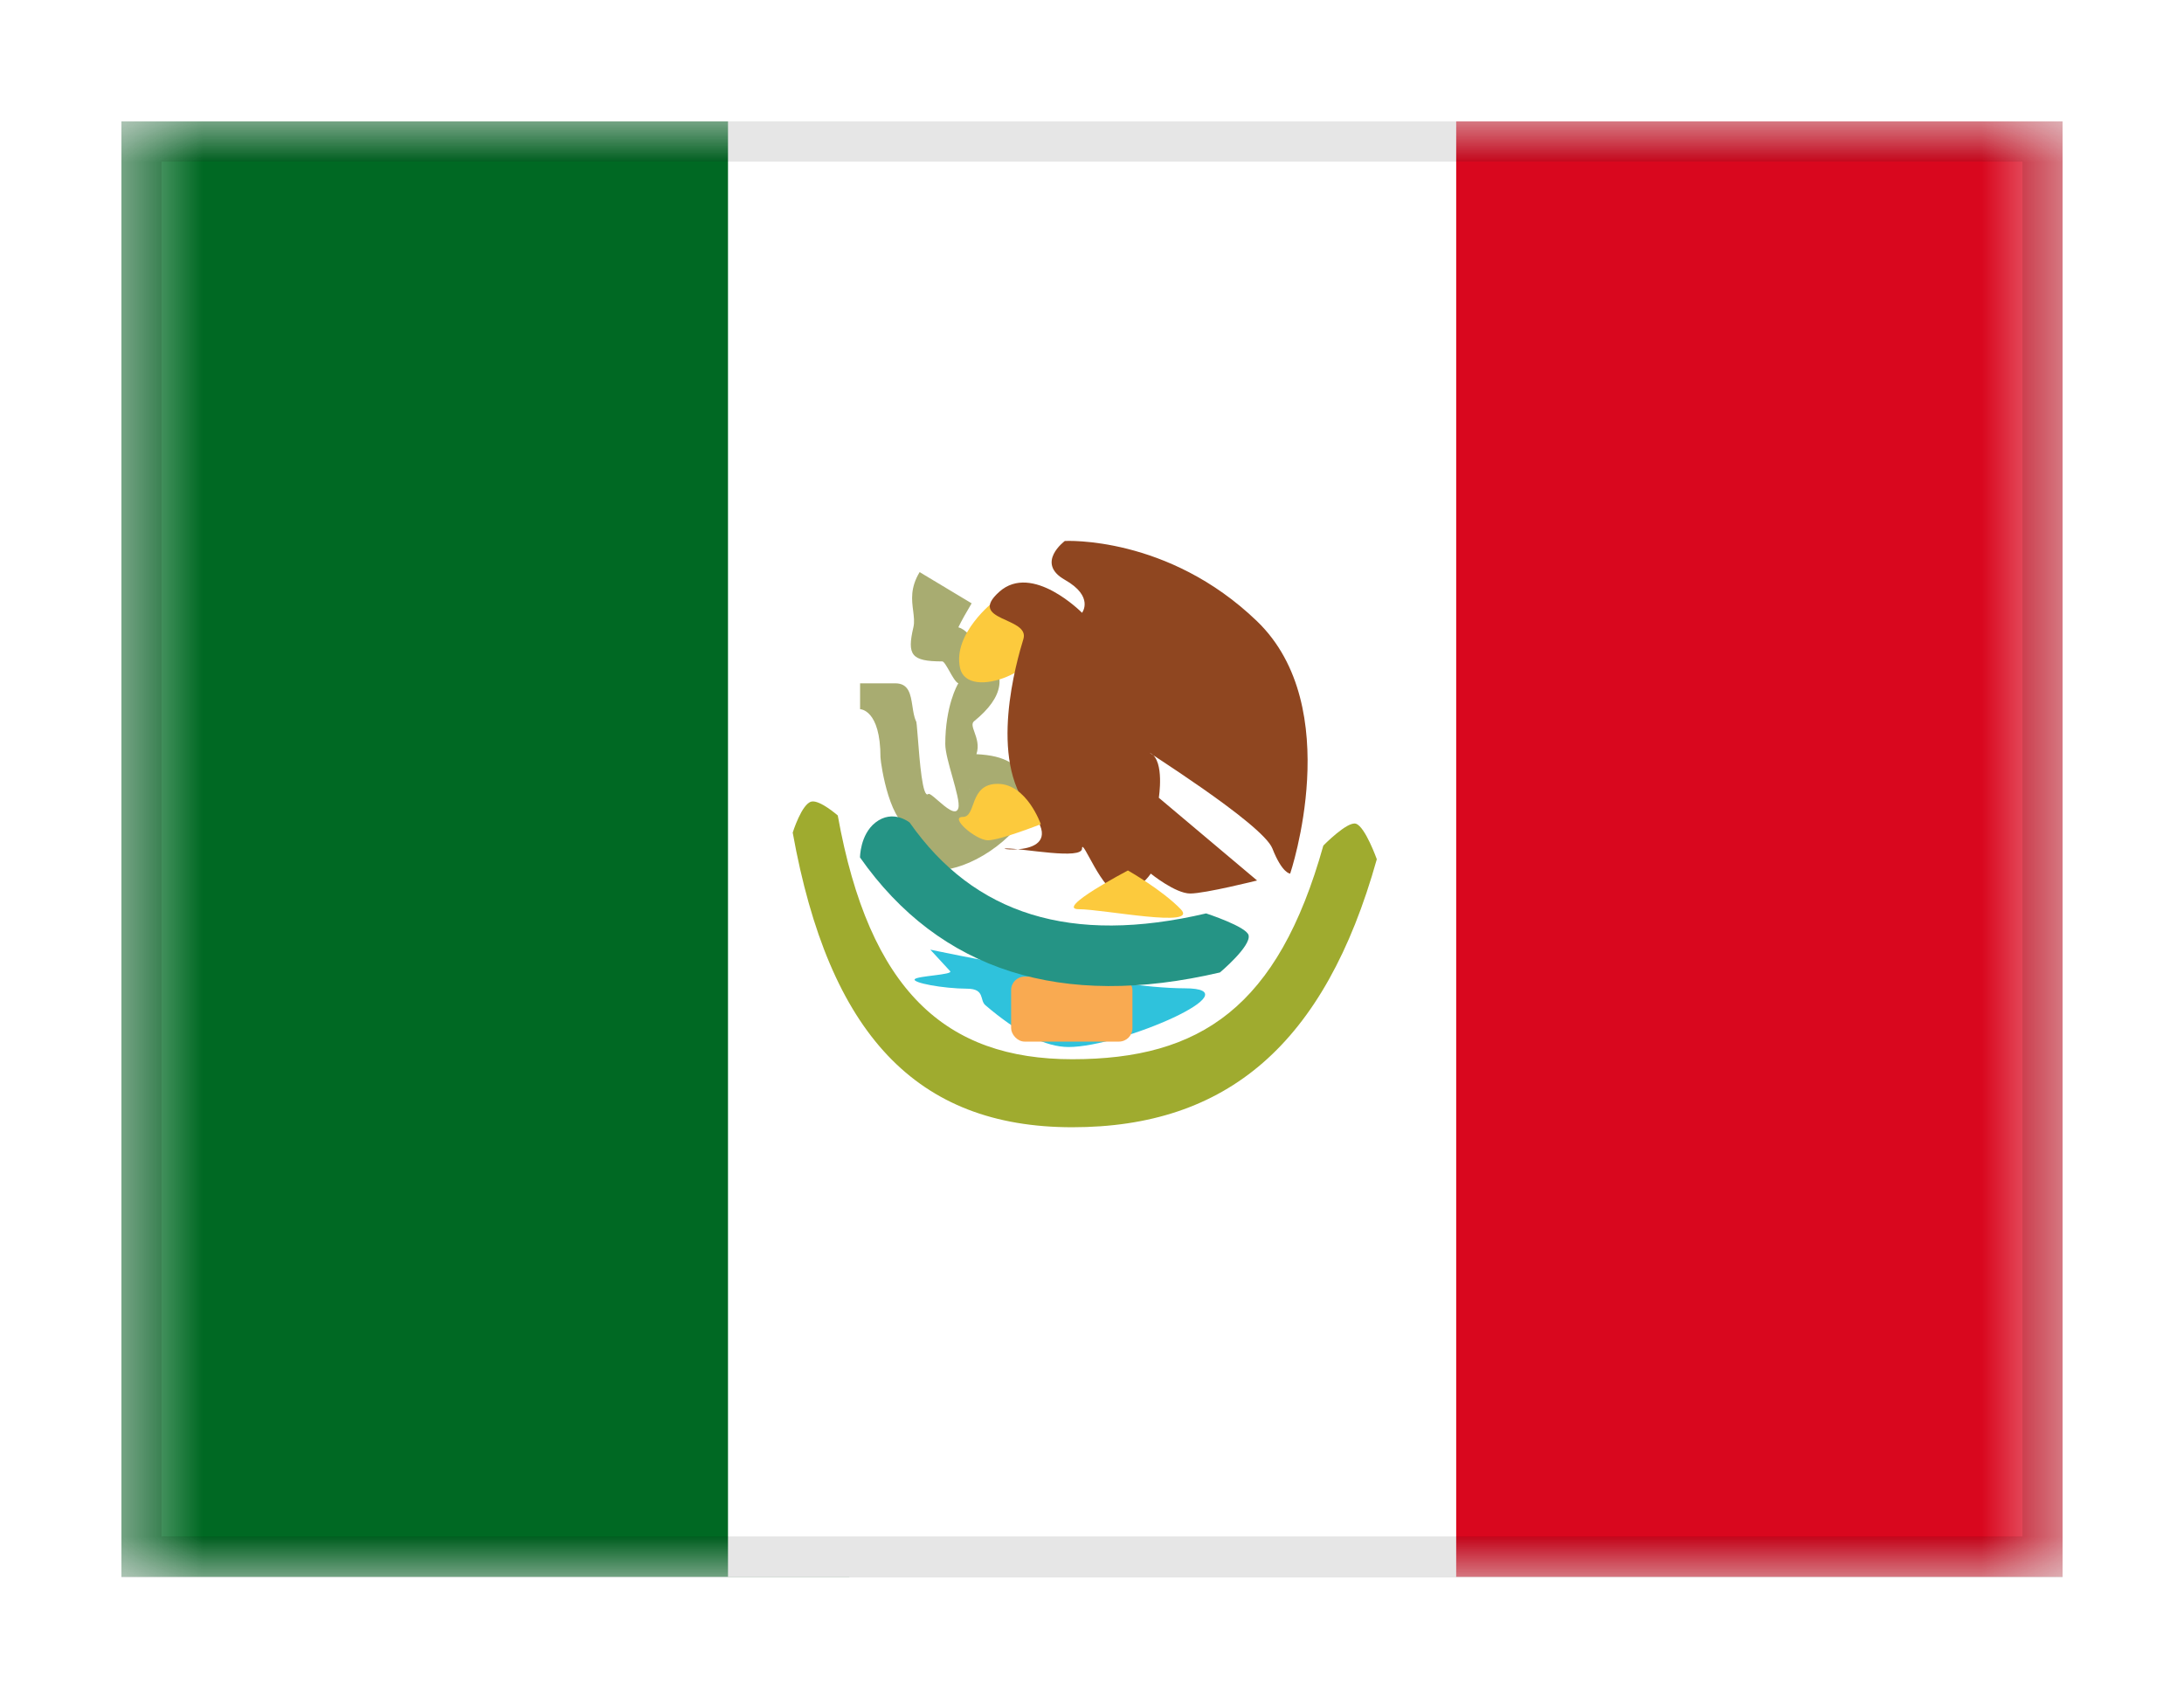 <svg width="27" height="21" viewBox="0 0 27 21" fill="none" xmlns="http://www.w3.org/2000/svg">
<g filter="url(#filter0_dd_701_21552)">
<g clip-path="url(#clip0_701_21552)">
<mask id="mask0_701_21552" style="mask-type:alpha" maskUnits="userSpaceOnUse" x="1" y="1" width="25" height="18">
<rect x="1.5" y="1" width="24" height="18" fill="white"/>
</mask>
<g mask="url(#mask0_701_21552)">
<path fill-rule="evenodd" clip-rule="evenodd" d="M18 1H25.5V19H18V1Z" fill="#D9071E"/>
<path fill-rule="evenodd" clip-rule="evenodd" d="M1.5 1H10.5V19H1.5V1Z" fill="#006923"/>
<path fill-rule="evenodd" clip-rule="evenodd" d="M9 1H18V19H9V1Z" fill="white"/>
<path fill-rule="evenodd" clip-rule="evenodd" d="M11.292 7.256C11.212 7.598 11.264 7.678 11.649 7.678C11.669 7.678 11.701 7.735 11.736 7.796C11.774 7.864 11.815 7.937 11.848 7.949C11.834 7.967 11.687 8.232 11.686 8.699C11.686 8.795 11.731 8.953 11.774 9.105C11.82 9.271 11.865 9.429 11.848 9.491C11.819 9.593 11.692 9.482 11.593 9.396C11.537 9.347 11.489 9.306 11.476 9.318C11.405 9.377 11.369 8.907 11.347 8.624C11.337 8.497 11.33 8.408 11.324 8.418C11.3 8.364 11.29 8.297 11.28 8.231C11.258 8.088 11.237 7.949 11.068 7.949H10.633V8.269C10.633 8.269 10.885 8.269 10.885 8.865C10.889 8.954 11.006 9.738 11.292 9.742C11.124 9.746 11.126 9.779 11.126 9.798L11.127 9.802C11.127 10.281 11.527 10.333 11.902 10.198C12.127 10.117 12.366 9.958 12.544 9.762C12.797 9.486 12.828 9.128 12.497 8.932C12.379 8.862 12.251 8.835 12.071 8.825C12.107 8.72 12.073 8.626 12.047 8.553C12.025 8.492 12.009 8.445 12.042 8.418C12.417 8.114 12.451 7.833 12.177 7.581C12.142 7.549 12.108 7.504 12.072 7.459C12.006 7.373 11.936 7.282 11.848 7.256C11.888 7.174 11.943 7.075 12.012 6.96L11.369 6.574C11.252 6.768 11.272 6.92 11.289 7.052C11.298 7.125 11.307 7.192 11.292 7.256ZM11.991 9.256L11.979 9.268L11.987 9.261C11.988 9.259 11.99 9.257 11.991 9.256ZM11.651 9.491C11.65 9.491 11.651 9.491 11.652 9.491L11.651 9.491ZM11.292 9.742C11.294 9.742 11.296 9.742 11.299 9.742L11.292 9.742ZM11.324 9.741C11.315 9.741 11.307 9.741 11.299 9.742L11.313 9.741L11.324 9.741Z" fill="#A8AC71"/>
<path fill-rule="evenodd" clip-rule="evenodd" d="M12.288 6.935C12.288 6.935 11.773 7.335 11.869 7.76C11.966 8.186 12.981 7.76 12.858 7.348C12.735 6.935 12.288 6.935 12.288 6.935Z" fill="#FCCA3D"/>
<path fill-rule="evenodd" clip-rule="evenodd" d="M15.95 10.302C15.95 10.302 16.644 8.246 15.541 7.182C14.438 6.118 13.164 6.189 13.164 6.189C13.164 6.189 12.797 6.461 13.164 6.669C13.531 6.877 13.377 7.077 13.377 7.077C13.377 7.077 12.762 6.453 12.354 6.817C11.946 7.182 12.735 7.126 12.652 7.401C12.568 7.675 12.214 8.894 12.731 9.51C13.248 10.125 12.243 9.991 12.447 9.991C12.652 9.991 13.377 10.134 13.377 9.991C13.377 9.848 13.629 10.548 13.845 10.548C14.061 10.548 14.227 10.302 14.227 10.302C14.227 10.302 14.53 10.548 14.714 10.548C14.898 10.548 15.541 10.387 15.541 10.387L14.326 9.364C14.326 9.364 14.399 8.912 14.227 8.815C14.055 8.717 15.608 9.681 15.73 9.991C15.852 10.302 15.95 10.302 15.95 10.302Z" fill="#8F4620"/>
<path d="M9.8 9.795C9.8 9.795 9.912 9.436 10.033 9.411C10.137 9.39 10.357 9.583 10.357 9.583C10.747 11.751 11.691 12.597 13.256 12.597C14.84 12.597 15.8 11.954 16.36 9.955C16.36 9.955 16.658 9.651 16.763 9.685C16.877 9.721 17.021 10.124 17.021 10.124C16.378 12.417 15.164 13.438 13.256 13.438C11.33 13.438 10.248 12.284 9.8 9.795Z" fill="#9FAB2F"/>
<path fill-rule="evenodd" clip-rule="evenodd" d="M11.501 11.242C11.501 11.242 13.754 11.72 14.643 11.72C15.533 11.72 13.863 12.446 13.211 12.446C12.927 12.446 12.583 12.273 12.181 11.928C12.109 11.866 12.179 11.727 11.959 11.725C11.653 11.723 11.273 11.651 11.309 11.607C11.344 11.566 11.789 11.553 11.746 11.508C11.675 11.432 11.501 11.242 11.501 11.242Z" fill="#2FC2DC"/>
<rect x="12.5" y="11.575" width="1.5" height="0.804" rx="0.167" fill="#F9AA51"/>
<path d="M10.632 10.102C10.632 10.102 10.632 9.821 10.822 9.671C11.04 9.5 11.246 9.671 11.246 9.671C12.045 10.81 13.24 11.185 14.911 10.794C14.911 10.794 15.411 10.957 15.436 11.064C15.468 11.2 15.082 11.524 15.082 11.524C13.128 11.981 11.618 11.508 10.632 10.102Z" fill="#259485"/>
<path fill-rule="evenodd" clip-rule="evenodd" d="M13.944 10.263C13.944 10.263 13.033 10.742 13.337 10.742C13.64 10.742 14.828 10.981 14.597 10.742C14.365 10.502 13.944 10.263 13.944 10.263Z" fill="#FCCA3D"/>
<path fill-rule="evenodd" clip-rule="evenodd" d="M12.867 9.691C12.867 9.691 12.694 9.192 12.334 9.192C11.975 9.192 12.076 9.601 11.903 9.601C11.73 9.601 12.064 9.89 12.213 9.89C12.362 9.89 12.867 9.691 12.867 9.691Z" fill="#FCCA3D"/>
</g>
</g>
<rect x="1.75" y="1.25" width="23.5" height="17.5" stroke="black" stroke-opacity="0.1" stroke-width="0.5" shape-rendering="crispEdges"/>
</g>
<defs>
<filter id="filter0_dd_701_21552" x="0" y="0" width="27" height="21" filterUnits="userSpaceOnUse" color-interpolation-filters="sRGB">
<feFlood flood-opacity="0" result="BackgroundImageFix"/>
<feColorMatrix in="SourceAlpha" type="matrix" values="0 0 0 0 0 0 0 0 0 0 0 0 0 0 0 0 0 0 127 0" result="hardAlpha"/>
<feOffset dy="0.5"/>
<feGaussianBlur stdDeviation="0.75"/>
<feComposite in2="hardAlpha" operator="out"/>
<feColorMatrix type="matrix" values="0 0 0 0 0 0 0 0 0 0 0 0 0 0 0 0 0 0 0.1 0"/>
<feBlend mode="multiply" in2="BackgroundImageFix" result="effect1_dropShadow_701_21552"/>
<feColorMatrix in="SourceAlpha" type="matrix" values="0 0 0 0 0 0 0 0 0 0 0 0 0 0 0 0 0 0 127 0" result="hardAlpha"/>
<feOffset/>
<feGaussianBlur stdDeviation="0.5"/>
<feComposite in2="hardAlpha" operator="out"/>
<feColorMatrix type="matrix" values="0 0 0 0 0 0 0 0 0 0 0 0 0 0 0 0 0 0 0.11 0"/>
<feBlend mode="multiply" in2="effect1_dropShadow_701_21552" result="effect2_dropShadow_701_21552"/>
<feBlend mode="normal" in="SourceGraphic" in2="effect2_dropShadow_701_21552" result="shape"/>
</filter>
<clipPath id="clip0_701_21552">
<rect x="1.5" y="1" width="24" height="18" fill="white"/>
</clipPath>
</defs>
</svg>
